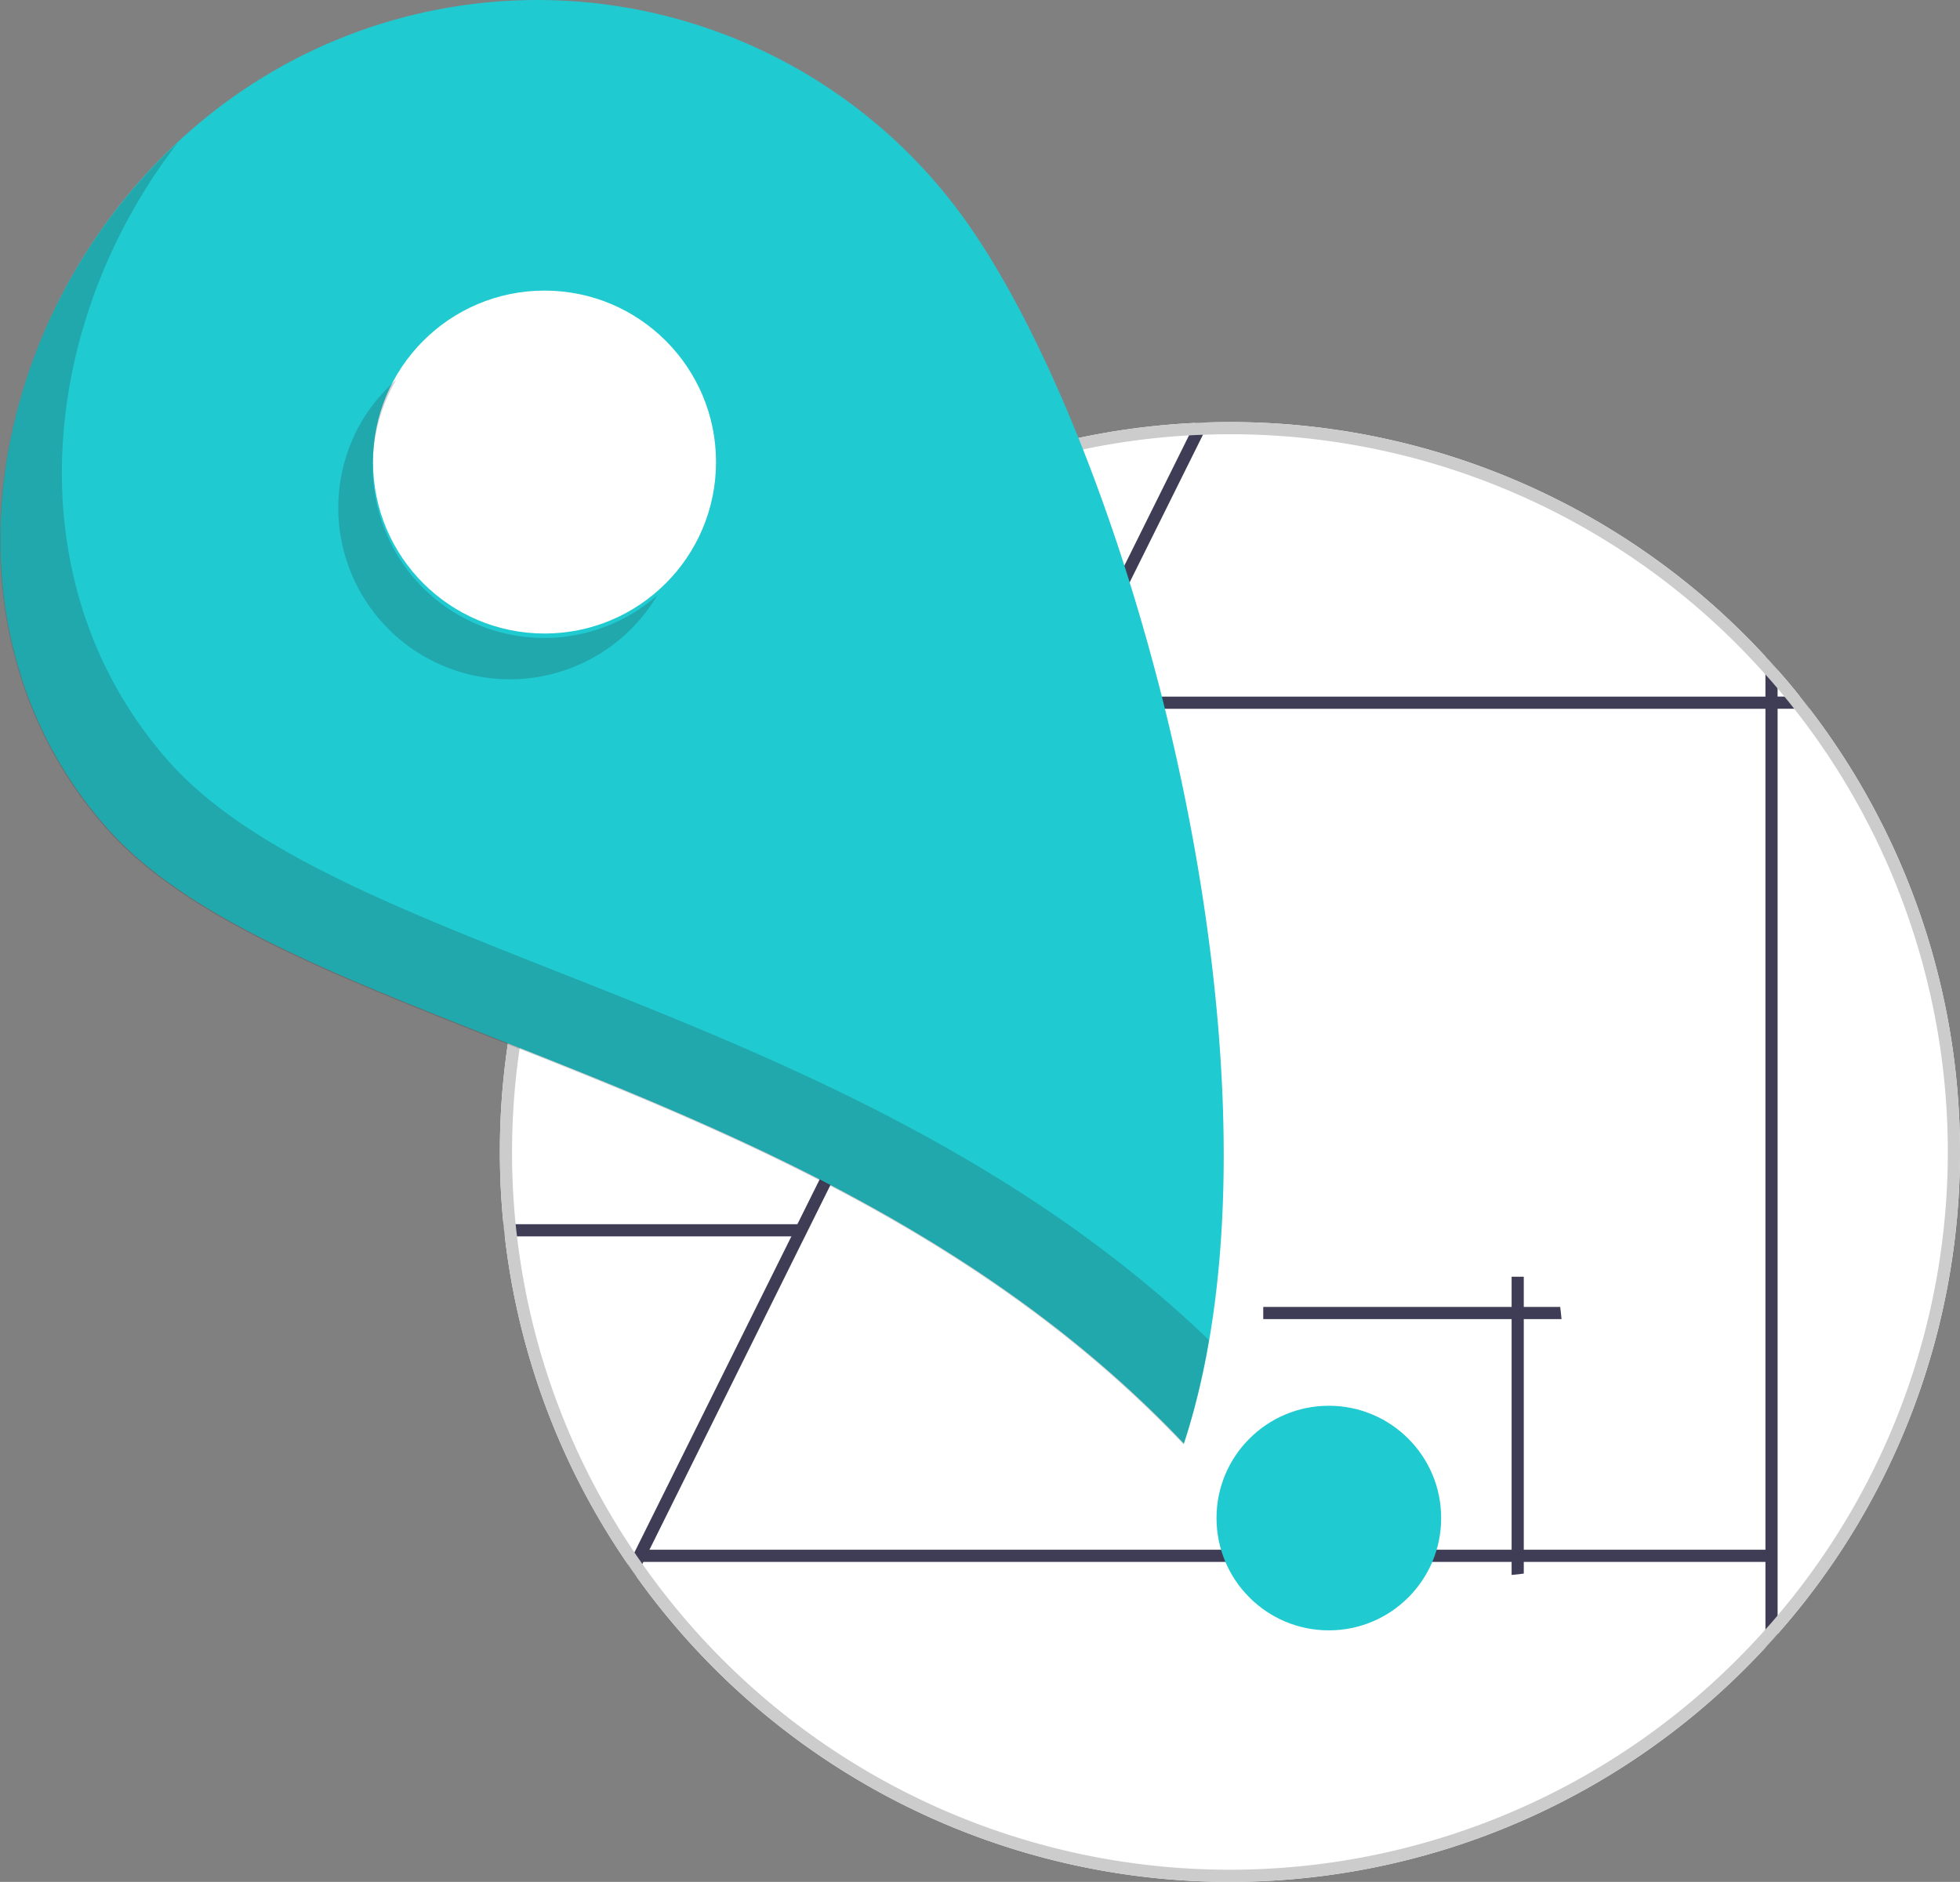 <svg xmlns="http://www.w3.org/2000/svg" width="201.315" height="193.334" viewBox="0 0 201.315 193.334">
  <rect x="0" y="0" width="201.315" height="193.334" fill="#808080" stroke="none"/>
  <g id="undraw_Delivery_address_re_cjca" transform="translate(0 0)">
    <path id="Path_6635" data-name="Path 6635" d="M343.04,322.869v.206h.144A2.042,2.042,0,0,1,343.04,322.869Zm1.106-87.44a74.56,74.56,0,0,0-15.453,45.535q0,3.762.369,7.417c.038.419.081.837.138,1.25a74.385,74.385,0,0,0,12.679,33.75c.268.394.543.781.819,1.169a74.886,74.886,0,0,0,115.984,7.317c.431-.456.844-.919,1.25-1.381a74.818,74.818,0,0,0,3.281-95.057c-.319-.419-.644-.837-.981-1.25q-1.109-1.4-2.3-2.737c-.406-.462-.819-.925-1.25-1.381a74.759,74.759,0,0,0-55-24.083c-.719,0-1.431.012-2.143.031q-.712.019-1.425.056a74.85,74.85,0,0,0-54.983,28.113c-.337.412-.662.831-.981,1.25Zm-.962,87.646a2.056,2.056,0,0,1-.144-.206v.206Z" transform="translate(-277.349 -162.617)" fill="#fff"/>
    <path id="Path_6636" data-name="Path 6636" d="M363.459,322.15l.212-.431,15.909-32.038v-.006l.619-1.243v-.006l26.282-52.946v-.006l.619-1.243.006-.006,13.31-26.826.637-1.281q.713-.037,1.425-.056l-.631,1.275L408.5,234.223v.006l-.619,1.243v.006l-26.97,54.327-.006.006L365,321.875l-.625,1.25-.1.206-.631,1.269c-.275-.387-.55-.775-.819-1.169Z" transform="translate(-298.294 -162.666)" fill="#3f3d56"/>
    <path id="Path_6637" data-name="Path 6637" d="M360.285,419.279v1.25h-30.5c-.056-.412-.1-.831-.138-1.25Z" transform="translate(-277.935 -293.514)" fill="#3f3d56"/>
    <path id="Path_6638" data-name="Path 6638" d="M531.647,442.529v-1.25h30.5c.056.412.1.831.138,1.25Z" transform="translate(-401.897 -307.015)" fill="#3f3d56"/>
    <path id="Path_6639" data-name="Path 6639" d="M597.682,433.243h1.25v30.5c-.412.056-.831.1-1.25.138Z" transform="translate(-442.422 -302.083)" fill="#3f3d56"/>
    <path id="Path_6640" data-name="Path 6640" d="M487.758,273.685c-.319-.419-.643-.837-.981-1.25h-2.3V269.7c-.406-.462-.819-.925-1.25-1.381v4.118H369.674c-.337.412-.662.831-.981,1.25H483.228v96.438c.431-.456.844-.919,1.25-1.381V273.685Z" transform="translate(-301.897 -200.872)" fill="#3f3d56"/>
    <rect id="Rectangle_3381" data-name="Rectangle 3381" width="116.267" height="1.25" transform="translate(65.689 159.208)" fill="#3f3d56"/>
    <path id="Path_6641" data-name="Path 6641" d="M343.04,322.869v.206h.144A2.042,2.042,0,0,1,343.04,322.869Zm1.106-87.44a74.56,74.56,0,0,0-15.453,45.535q0,3.762.369,7.417c.038.419.081.837.138,1.25a74.385,74.385,0,0,0,12.679,33.75c.268.394.543.781.819,1.169a74.886,74.886,0,0,0,115.984,7.317c.431-.456.844-.919,1.25-1.381a74.818,74.818,0,0,0,3.281-95.057c-.319-.419-.644-.837-.981-1.25q-1.109-1.4-2.3-2.737c-.406-.462-.819-.925-1.25-1.381a74.759,74.759,0,0,0-55-24.083c-.719,0-1.431.012-2.143.031q-.712.019-1.425.056a74.85,74.85,0,0,0-54.983,28.113c-.337.412-.662.831-.981,1.25Zm-13.691,54.2c-.056-.412-.1-.831-.144-1.25a73.748,73.748,0,0,1,15.41-52.952c.331-.419.662-.837,1.006-1.25a73.642,73.642,0,0,1,52.746-26.832c.475-.025.95-.05,1.431-.062q1.378-.056,2.774-.056a73.527,73.527,0,0,1,55,24.683c.431.475.85.95,1.25,1.437.244.275.475.55.7.831.344.412.675.831,1.006,1.25a73.587,73.587,0,0,1-1.706,93.151c-.4.487-.819.962-1.25,1.437a73.65,73.65,0,0,1-115.353-6.736c-.05-.069-.1-.137-.144-.206a2.046,2.046,0,0,1-.144-.206q-.272-.384-.525-.769a73.08,73.08,0,0,1-12.06-32.469Zm12.729,33.444a2.056,2.056,0,0,1-.144-.206v.206Z" transform="translate(-277.349 -162.617)" fill="#ccc"/>
    <path id="Path_6646" data-name="Path 6646" d="M219.937,103.592A54.011,54.011,0,0,1,295.2,116.653c17.175,24.389,34.41,88.342,22.244,125.391-36.287-38.329-92.035-42.312-110.564-63.193C187.078,156.539,195.548,120.768,219.937,103.592Z" transform="translate(-195.842 -93.736)" fill="#20cad1"/>
    <circle id="b262ea8c-1946-46c9-a449-3a1996c39394" cx="17.615" cy="17.615" r="17.615" transform="translate(38.314 29.853)" fill="#fff"/>
    <circle id="bcc29a3a-8123-4529-80aa-6f70df2823cf" cx="11.537" cy="11.537" r="11.537" transform="translate(124.951 144.417)" fill="#20cad1"/>
    <path id="Path_6647" data-name="Path 6647" d="M287.958,199.146a17.615,17.615,0,0,0,30.423,17.763,17.612,17.612,0,0,1-26.817-22.132,17.615,17.615,0,0,0-3.606,4.369Z" transform="translate(-250.875 -155.743)" fill="#231f20" opacity="0.2" style="isolation: isolate"/>
    <path id="Path_6648" data-name="Path 6648" d="M206.792,202.158c18.529,20.881,74.277,24.864,110.564,63.193a74.71,74.71,0,0,0,2.608-10.724c-36.269-34.845-88.914-39.248-106.816-59.423-16.023-18.057-13.528-44.927.932-63.624C194.248,149.964,188.648,181.712,206.792,202.158Z" transform="translate(-195.791 -116.961)" fill="#231f20" opacity="0.2" style="isolation: isolate"/>
  </g>
</svg>
